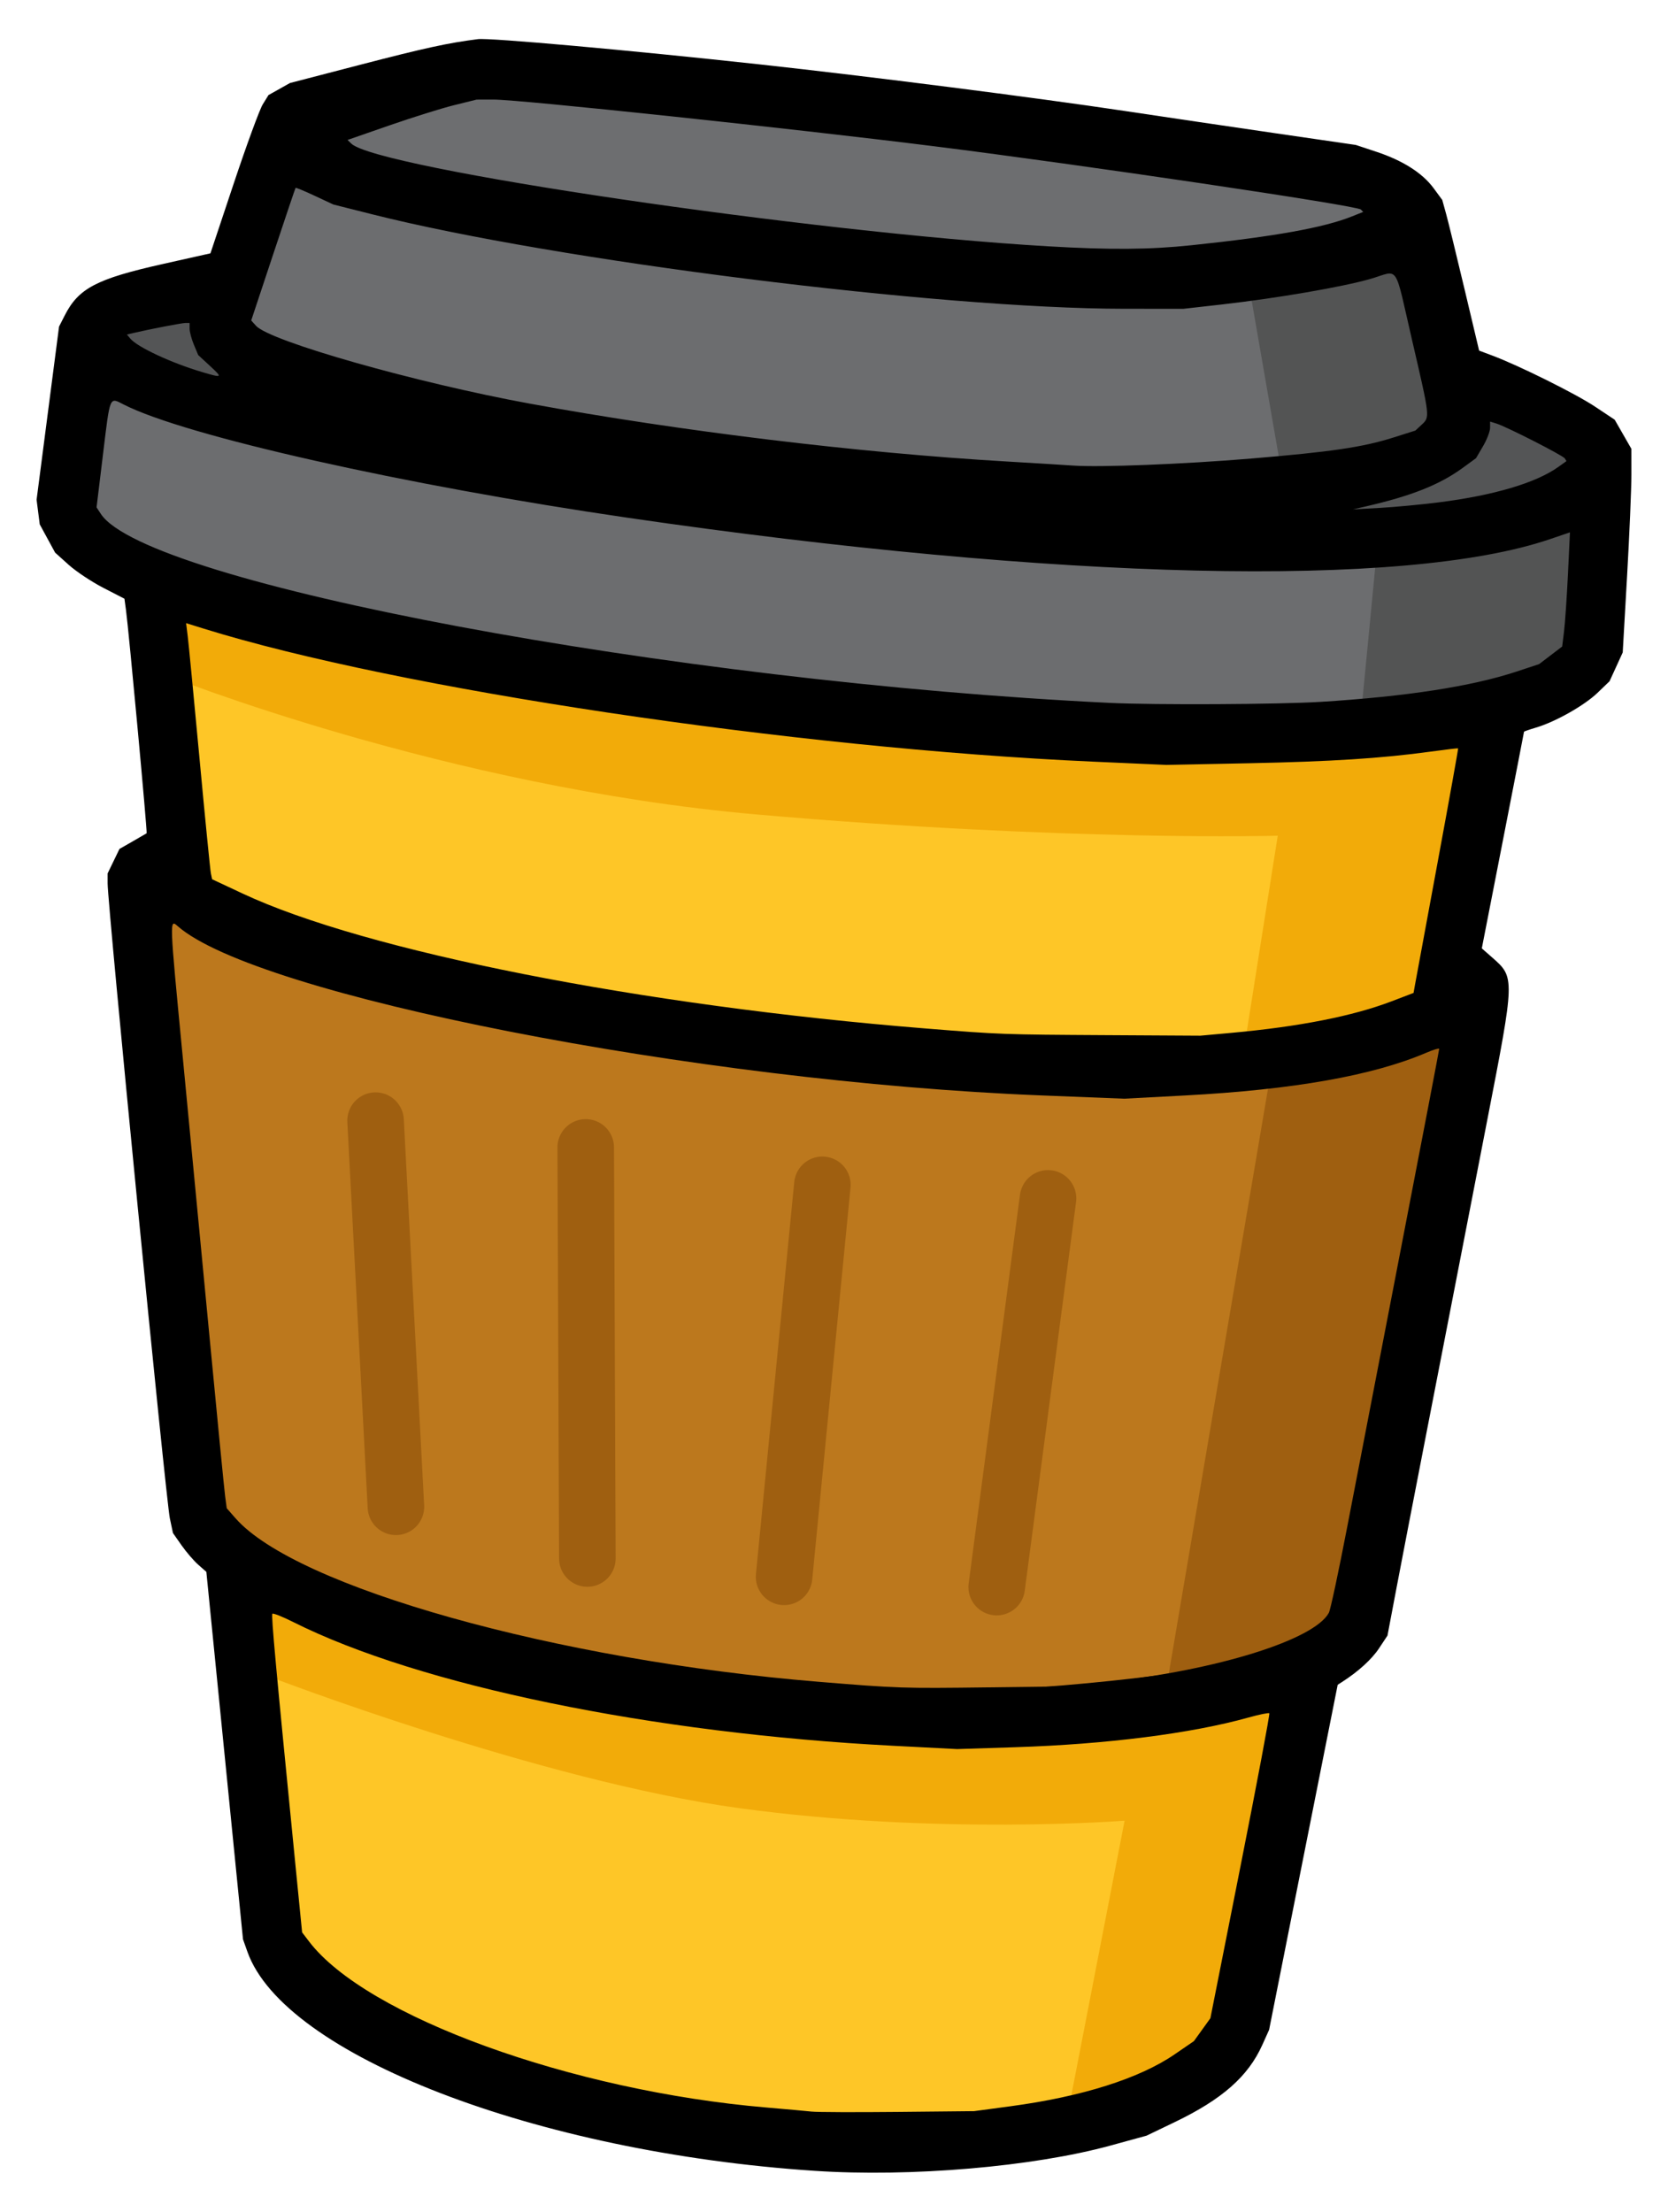 <?xml version="1.0" encoding="UTF-8" standalone="no"?>
<!-- Created with Inkscape (http://www.inkscape.org/) -->

<svg
   version="1.1"
   id="svg1"
   width="590"
   height="782"
   viewBox="0 0 590 782"
   sodipodi:docname="coffee.svg"
   inkscape:version="1.3.2 (1:1.3.2+202311252150+091e20ef0f)"
   xmlns:inkscape="http://www.inkscape.org/namespaces/inkscape"
   xmlns:sodipodi="http://sodipodi.sourceforge.net/DTD/sodipodi-0.dtd"
   xmlns="http://www.w3.org/2000/svg"
   xmlns:svg="http://www.w3.org/2000/svg">
  <defs
     id="defs1" />
  <sodipodi:namedview
     id="namedview1"
     pagecolor="#ffffff"
     bordercolor="#999999"
     borderopacity="1"
     inkscape:showpageshadow="2"
     inkscape:pageopacity="0"
     inkscape:pagecheckerboard="0"
     inkscape:deskcolor="#d1d1d1"
     showguides="true"
     inkscape:zoom="0.58447265"
     inkscape:cx="151.41855"
     inkscape:cy="532.95907"
     inkscape:window-width="2560"
     inkscape:window-height="1379"
     inkscape:window-x="0"
     inkscape:window-y="0"
     inkscape:window-maximized="1"
     inkscape:current-layer="g1" />
  <g
     inkscape:groupmode="layer"
     inkscape:label="Image"
     id="g1">
    <g
       id="g18"
       transform="translate(680.133,-129.039)">
      <path
         style="fill:#6c6d6f;fill-opacity:1;stroke:none;stroke-width:1px;stroke-linecap:butt;stroke-linejoin:miter;stroke-opacity:1"
         d="m -599.25,245.179 23.24,-55.291 c 0,0 103.022,23.984 153.166,29.508 141.724,15.613 240.835,-2.076 240.835,-2.076 l 15.545,65.054 c 0,0 -49.311,22.057 -99.628,26.875 -50.317,4.817 -147.479,-0.56 -204.784,-10.875 -57.305,-10.315 -128.374,-53.196 -128.374,-53.196 z"
         id="path2"
         sodipodi:nodetypes="ccscczzc" />
      <path
         style="fill:#6d6e70;fill-opacity:1;stroke:none;stroke-width:1px;stroke-linecap:butt;stroke-linejoin:miter;stroke-opacity:1"
         d="m -571.134,168.546 60.221,-18.8 216.969,26.71 112.807,19.189 -11.382,20.745 -106.756,8.168 -175.333,-18.152 -94.654,-17.633 z"
         id="path3" />
      <path
         style="fill:#6c6d6f;fill-opacity:1;stroke:none;stroke-width:1px;stroke-linecap:butt;stroke-linejoin:miter;stroke-opacity:1"
         d="m -648.068,253.861 -9.076,56.79 47.255,30.47 171.731,32.803 209.046,16.337 107.476,-17.633 11.093,-52.641 -6.051,-21.394 -84.857,23.468 -149.833,-5.575 -195.071,-28.914 -68.721,-15.04 z"
         id="path4" />
      <path
         style="fill:#545556;fill-opacity:1;stroke:none;stroke-width:1px;stroke-linecap:butt;stroke-linejoin:miter;stroke-opacity:1"
         d="m -650.085,240.895 c 0,0 24.564,-17.829 36.594,-13.225 12.03,4.603 8.452,16.553 12.678,24.829 4.226,8.277 23.673,8.718 15.992,19.125 -7.681,10.407 -42.789,-7.391 -42.789,-7.391 z"
         id="path5"
         sodipodi:nodetypes="czzzcc" />
      <path
         style="fill:#545556;fill-opacity:1;stroke:none;stroke-width:1px;stroke-linecap:butt;stroke-linejoin:miter;stroke-opacity:1"
         d="m -213.696,310.133 c 0,0 43.653,-7.65 50.136,-17.504 6.483,-9.854 6.627,-32.026 6.627,-32.026 l 43.653,24.246 c 0,0 6.771,6.094 -0.144,10.502 -6.915,4.408 -51.145,18.411 -51.145,18.411 0,0 -33.856,5.575 -41.348,3.76 -7.492,-1.815 -7.78,-7.39 -7.78,-7.39 z"
         id="path6" />
      <path
         style="fill:#fec627;fill-opacity:1;stroke:none;stroke-width:1px;stroke-linecap:butt;stroke-linejoin:miter;stroke-opacity:1"
         d="m -611.833,447.475 c -1.873,-4.538 -12.102,-104.504 -12.102,-104.504 0,0 140.852,34.316 218.482,41.75 77.63,7.434 252.915,6.353 252.915,6.353 l -13.399,89.853 c 0,0 -125.917,36.563 -229.215,21.912 -103.298,-14.651 -216.681,-55.364 -216.681,-55.364 z"
         id="path7"
         sodipodi:nodetypes="cczccsc" />
      <path
         style="fill:#fec627;fill-opacity:1;stroke:#000000;stroke-width:1px;stroke-linecap:butt;stroke-linejoin:miter;stroke-opacity:1"
         d="m -594.257,686.175 14.407,136.53 c 0,0 61.662,53.808 141.621,60.291 79.959,6.483 149.257,1.426 161.935,-5.964 12.678,-7.39 33.424,-17.374 36.306,-30.729 2.881,-13.355 23.772,-127.583 23.772,-127.583 0,0 -93.357,23.598 -154.875,16.856 -61.518,-6.742 -148.392,-23.857 -163.664,-26.58 -15.271,-2.723 -58.348,-26.321 -58.348,-26.321 z"
         id="path8" />
      <path
         style="fill:#bc781d;fill-opacity:1;stroke:#000000;stroke-width:1px;stroke-linecap:butt;stroke-linejoin:miter;stroke-opacity:1"
         d="m -626.24,447.864 19.882,224.697 c 0,0 73.476,46.677 191.469,54.197 117.993,7.52 213.08,-16.985 213.08,-16.985 l 46.391,-222.363 c 0,0 -126.205,29.303 -236.995,19.578 -110.79,-9.724 -233.826,-59.124 -233.826,-59.124 z"
         id="path9" />
      <path
         style="fill:#9f5f10;fill-opacity:1;stroke:none;stroke-width:1px;stroke-linecap:butt;stroke-linejoin:miter;stroke-opacity:0.312"
         d="m -229.904,503.876 -37.602,221.585 65.696,-23.209 41.204,-217.177 z"
         id="path10"
         sodipodi:nodetypes="ccccc" />
      <path
         style="fill:#f2ab09;fill-opacity:1;stroke:none;stroke-width:1px;stroke-linecap:butt;stroke-linejoin:miter;stroke-opacity:1"
         d="m -621.486,367.735 c 0,0 99.12,39.675 208.902,49.27 109.781,9.595 184.41,7.52 184.41,7.52 l -12.678,80.129 74.34,-16.467 15.416,-105.801 c 0,0 -136.434,17.504 -259.47,1.426 -123.036,-16.078 -217.978,-44.602 -217.978,-44.602 z"
         id="path11" />
      <path
         style="fill:#f2ab09;fill-opacity:1;stroke:none;stroke-width:1px;stroke-linecap:butt;stroke-linejoin:miter;stroke-opacity:1"
         d="m -584.892,721.831 c 0,0 96.095,36.953 166.401,46.547 70.306,9.595 136.146,4.408 136.146,4.408 l -21.034,108.394 51.721,-12.836 20.602,-53.678 16.136,-91.149 c 0,0 -106.324,26.321 -205.3,12.318 -98.976,-14.003 -175.621,-48.233 -175.621,-48.233 z"
         id="path12" />
      <path
         style="fill:#535454;fill-opacity:1;stroke:none;stroke-width:1px;stroke-linecap:butt;stroke-linejoin:miter;stroke-opacity:1"
         d="m -239.124,225.371 12.822,73.775 61.086,-13.614 1.729,-32.285 -17.144,-47.066 z"
         id="path18" />
      <path
         style="fill:#535454;fill-opacity:1;stroke:none;stroke-width:1px;stroke-linecap:butt;stroke-linejoin:miter;stroke-opacity:1"
         d="m -199.505,389.388 c 0.432,-3.501 6.771,-69.756 6.771,-69.756 l 70.594,-17.763 0.288,56.92 z"
         id="path17" />
      <path
         style="fill:#000000"
         d="m -392.066,896.582 c -98.449,-6.546 -187.562,-40.948 -200.536,-77.417 l -1.578,-4.435 -6.481,-64.959 -6.481,-64.959 -2.878,-2.541 c -1.583,-1.397 -4.241,-4.487 -5.907,-6.865 l -3.029,-4.324 -1.095,-5.176 c -1.402,-6.624 -22.015,-216.875 -22.015,-224.547 v -3.498 l 2.096,-4.33 2.096,-4.33 4.654,-2.664 c 2.56,-1.465 4.789,-2.757 4.955,-2.87 0.303,-0.208 -6.294,-71.482 -7.306,-78.938 l -0.543,-4 -7.478,-3.849 c -4.113,-2.117 -9.632,-5.785 -12.264,-8.152 l -4.785,-4.302 -2.717,-4.992 -2.717,-4.992 -0.558,-4.356 -0.558,-4.356 3.973,-30.613 3.973,-30.613 2.018,-3.955 c 4.89,-9.585 11.238,-12.915 34.597,-18.147 l 16.934,-3.793 8.241,-24.7 c 4.532,-13.585 9.152,-26.175 10.266,-27.977 l 2.025,-3.277 3.799,-2.132 3.799,-2.132 25,-6.494 c 22.643,-5.882 30.984,-7.695 41.5,-9.022 4.127,-0.521 53.639,3.916 99.5,8.916 38.343,4.18 97.731,11.751 129,16.445 14.3,2.147 38.6,5.737 54,7.978 l 28,4.074 7.366,2.442 c 9.275,3.075 16.226,7.503 20.157,12.843 l 3.061,4.158 1.381,5 c 0.76,2.75 3.694,14.737 6.52,26.638 l 5.139,21.638 4.688,1.759 c 9.431,3.538 29.428,13.472 36.254,18.01 l 7.01,4.66 2.953,5.148 2.953,5.148 0.01,9 c 0,4.95 -0.685,21.15 -1.533,36 l -1.54,27 -2.329,5.089 -2.329,5.089 -4.289,4.121 c -4.634,4.453 -14.894,10.245 -21.719,12.262 -2.337,0.691 -4.25,1.357 -4.25,1.481 0,0.124 -3.359,17.406 -7.464,38.404 l -7.463,38.179 3.612,3.172 c 8.136,7.143 8.14,7.012 -1.736,57.8 -4.428,22.771 -9.58,49.278 -11.449,58.903 -1.869,9.625 -6.553,33.7 -10.41,53.5 -3.857,19.8 -8.446,43.561 -10.2,52.802 l -3.187,16.802 -2.981,4.501 c -2.571,3.881 -7.344,8.226 -13.069,11.895 l -1.56,1 -12.129,61 -12.129,61 -2.402,5.336 c -5.017,11.143 -14.178,19.219 -30.94,27.276 l -10.006,4.809 -12.736,3.49 c -27.426,7.516 -70.664,11.207 -104.753,8.94 z m 69.5,-22.846 c 25.13,-3.371 45.476,-9.805 57.867,-18.298 l 6.867,-4.707 2.918,-4.052 2.918,-4.052 10.643,-53.686 c 5.854,-29.527 10.444,-53.885 10.2,-54.129 -0.244,-0.244 -3.586,0.437 -7.428,1.512 -20.121,5.63 -50.195,9.453 -82.486,10.486 l -20.5,0.656 -22.5,-1.16 c -85.436,-4.403 -167.738,-21.365 -212.352,-43.763 -3.769,-1.892 -7.086,-3.207 -7.371,-2.922 -0.468,0.468 1.207,18.701 8.212,89.382 l 2.307,23.272 2.463,3.229 c 20.191,26.471 92.869,52.843 161.742,58.688 6.875,0.583 14.075,1.234 16,1.446 1.925,0.212 15.65,0.263 30.5,0.114 l 27,-0.271 z m 34,-149.965 c 39.108,-4.253 73.369,-14.952 78.483,-24.508 0.555,-1.038 3.463,-14.632 6.46,-30.209 2.998,-15.577 11.549,-59.874 19.004,-98.437 7.454,-38.563 13.553,-70.385 13.553,-70.714 0,-0.33 -2.045,0.277 -4.545,1.348 -18.864,8.086 -47.044,13.074 -85.408,15.117 l -21.453,1.142 -29.547,-1.172 c -121.627,-4.825 -277.573,-35.411 -305.304,-59.878 -2.874,-2.536 -2.869,-2.394 1.733,45.331 2.436,25.267 6.699,69.79 9.472,98.94 2.773,29.15 5.3,54.931 5.614,57.292 l 0.572,4.292 3.108,3.54 c 21.385,24.357 113.632,50.216 206.257,57.82 28.025,2.301 29.553,2.351 60,1.969 l 28,-0.351 z m 44,-229.54 c 23.937,-2.173 42.992,-5.926 56.716,-11.17 l 7.716,-2.948 0.57,-3.19 c 0.314,-1.755 3.904,-21.178 7.978,-43.164 4.074,-21.985 7.32,-40.04 7.214,-40.122 -0.106,-0.082 -4.468,0.437 -9.693,1.153 -17.457,2.392 -35.264,3.529 -64.5,4.119 l -29,0.585 -26,-1.16 C -399.282,393.616 -539.524,372.64 -608.159,351.279 l -6.147,-1.913 0.582,4.682 c 0.32,2.575 2.194,22.007 4.164,43.182 1.97,21.175 3.779,39.442 4.018,40.594 l 0.436,2.094 10.77,5.048 c 43.516,20.394 141.003,39.64 241.77,47.729 26.288,2.11 26.932,2.134 64,2.345 l 33,0.188 z m 31.5,-117.031 c 30.331,-1.878 53.448,-5.45 69.41,-10.726 l 7.929,-2.621 4.081,-3.111 4.081,-3.111 0.664,-5.39 c 0.365,-2.965 0.985,-12.047 1.377,-20.184 l 0.713,-14.794 -7.168,2.438 c -51.332,17.459 -173.914,14.605 -326.086,-7.593 -79.13,-11.543 -156.52,-28.919 -178.311,-40.037 -5.116,-2.61 -4.772,-3.442 -7.349,17.799 l -2.252,18.565 1.505,2.298 c 16.052,24.498 202.38,59.388 356.907,66.831 15.839,0.763 59.768,0.548 74.5,-0.364 z m 42,-70.559 c 19.263,-2.439 34.212,-6.864 42.06,-12.453 l 2.963,-2.11 -0.59,-0.954 c -0.647,-1.047 -20.572,-11.203 -24.184,-12.327 l -2.25,-0.7 v 2.23 c 0,1.226 -1.119,4.139 -2.486,6.472 l -2.486,4.243 -4.764,3.47 c -8.14,5.929 -18.07,9.869 -34.264,13.596 l -4.5,1.036 9.5,-0.522 c 5.225,-0.287 14.675,-1.178 21,-1.978 z m -66.5,-15.473 c 28.221,-2.35 39.448,-4.005 50.191,-7.399 l 7.879,-2.489 2.215,-2.063 c 2.963,-2.76 3,-2.423 -3.296,-29.575 -6.521,-28.121 -4.428,-24.999 -14.752,-22.007 -9.805,2.841 -33.14,6.854 -52.738,9.069 l -13.5,1.526 -21,-0.014 c -65.709,-0.044 -200.927,-17.025 -265.832,-33.385 l -13.832,-3.486 -6.568,-3.073 c -3.612,-1.69 -6.664,-2.953 -6.782,-2.806 -0.118,0.147 -3.697,10.756 -7.953,23.575 l -7.739,23.308 1.718,1.899 c 4.947,5.466 56.647,20.149 96.878,27.514 53.361,9.768 116.162,17.385 168.609,20.45 10.175,0.595 20.75,1.242 23.5,1.439 9.468,0.678 39.052,-0.487 63,-2.481 z m -368.312,-32.763 -4.145,-3.827 -1.521,-3.641 c -0.837,-2.003 -1.521,-4.556 -1.521,-5.673 v -2.032 h -1.435 c -1.284,0 -12.308,2.119 -18.404,3.538 l -2.338,0.544 1.184,1.427 c 2.521,3.037 14.564,8.647 25.492,11.875 7.164,2.116 7.275,2.025 2.688,-2.211 z m 347.312,-42.665 c 29.394,-3.086 46.674,-6.194 56.656,-10.188 l 3.974,-1.59 -0.84,-0.84 c -1.417,-1.417 -98.222,-15.764 -150.791,-22.348 -50.673,-6.347 -146.948,-16.55 -155.94,-16.528 l -6.06,0.015 -8,1.983 c -4.4,1.091 -14.668,4.3 -22.817,7.132 l -14.817,5.149 1.317,1.279 c 9.079,8.817 162.333,31.413 246.317,36.318 22.243,1.299 35.969,1.196 51,-0.382 z"
         id="path1" />
      <g
         id="g16"
         style="fill:#9d601e;fill-opacity:1;stroke:#9f5f10;stroke-opacity:1"
         transform="translate(-907.209,16.078)">
        <path
           style="fill:#9d601e;fill-opacity:1;stroke:#9f5f10;stroke-width:20;stroke-linecap:round;stroke-linejoin:miter;stroke-dasharray:none;stroke-opacity:1"
           d="m 359.919,509.192 7.203,136.53"
           id="path13" />
        <path
           style="fill:#9d601e;fill-opacity:1;stroke:#9f5f10;stroke-width:20;stroke-linecap:round;stroke-linejoin:miter;stroke-dasharray:none;stroke-opacity:1"
           d="m 434.259,518.657 0.576,145.346"
           id="path14" />
        <path
           style="fill:#9d601e;fill-opacity:1;stroke:#9f5f10;stroke-width:20;stroke-linecap:round;stroke-linejoin:miter;stroke-dasharray:none;stroke-opacity:1"
           d="M 517.964,531.882 504.421,670.487"
           id="path15" />
        <path
           style="fill:#9d601e;fill-opacity:1;stroke:#9f5f10;stroke-width:20;stroke-linecap:round;stroke-linejoin:miter;stroke-dasharray:none;stroke-opacity:1"
           d="M 597.778,536.68 579.626,674.117"
           id="path16" />
      </g>
    </g>
  </g>
</svg>
